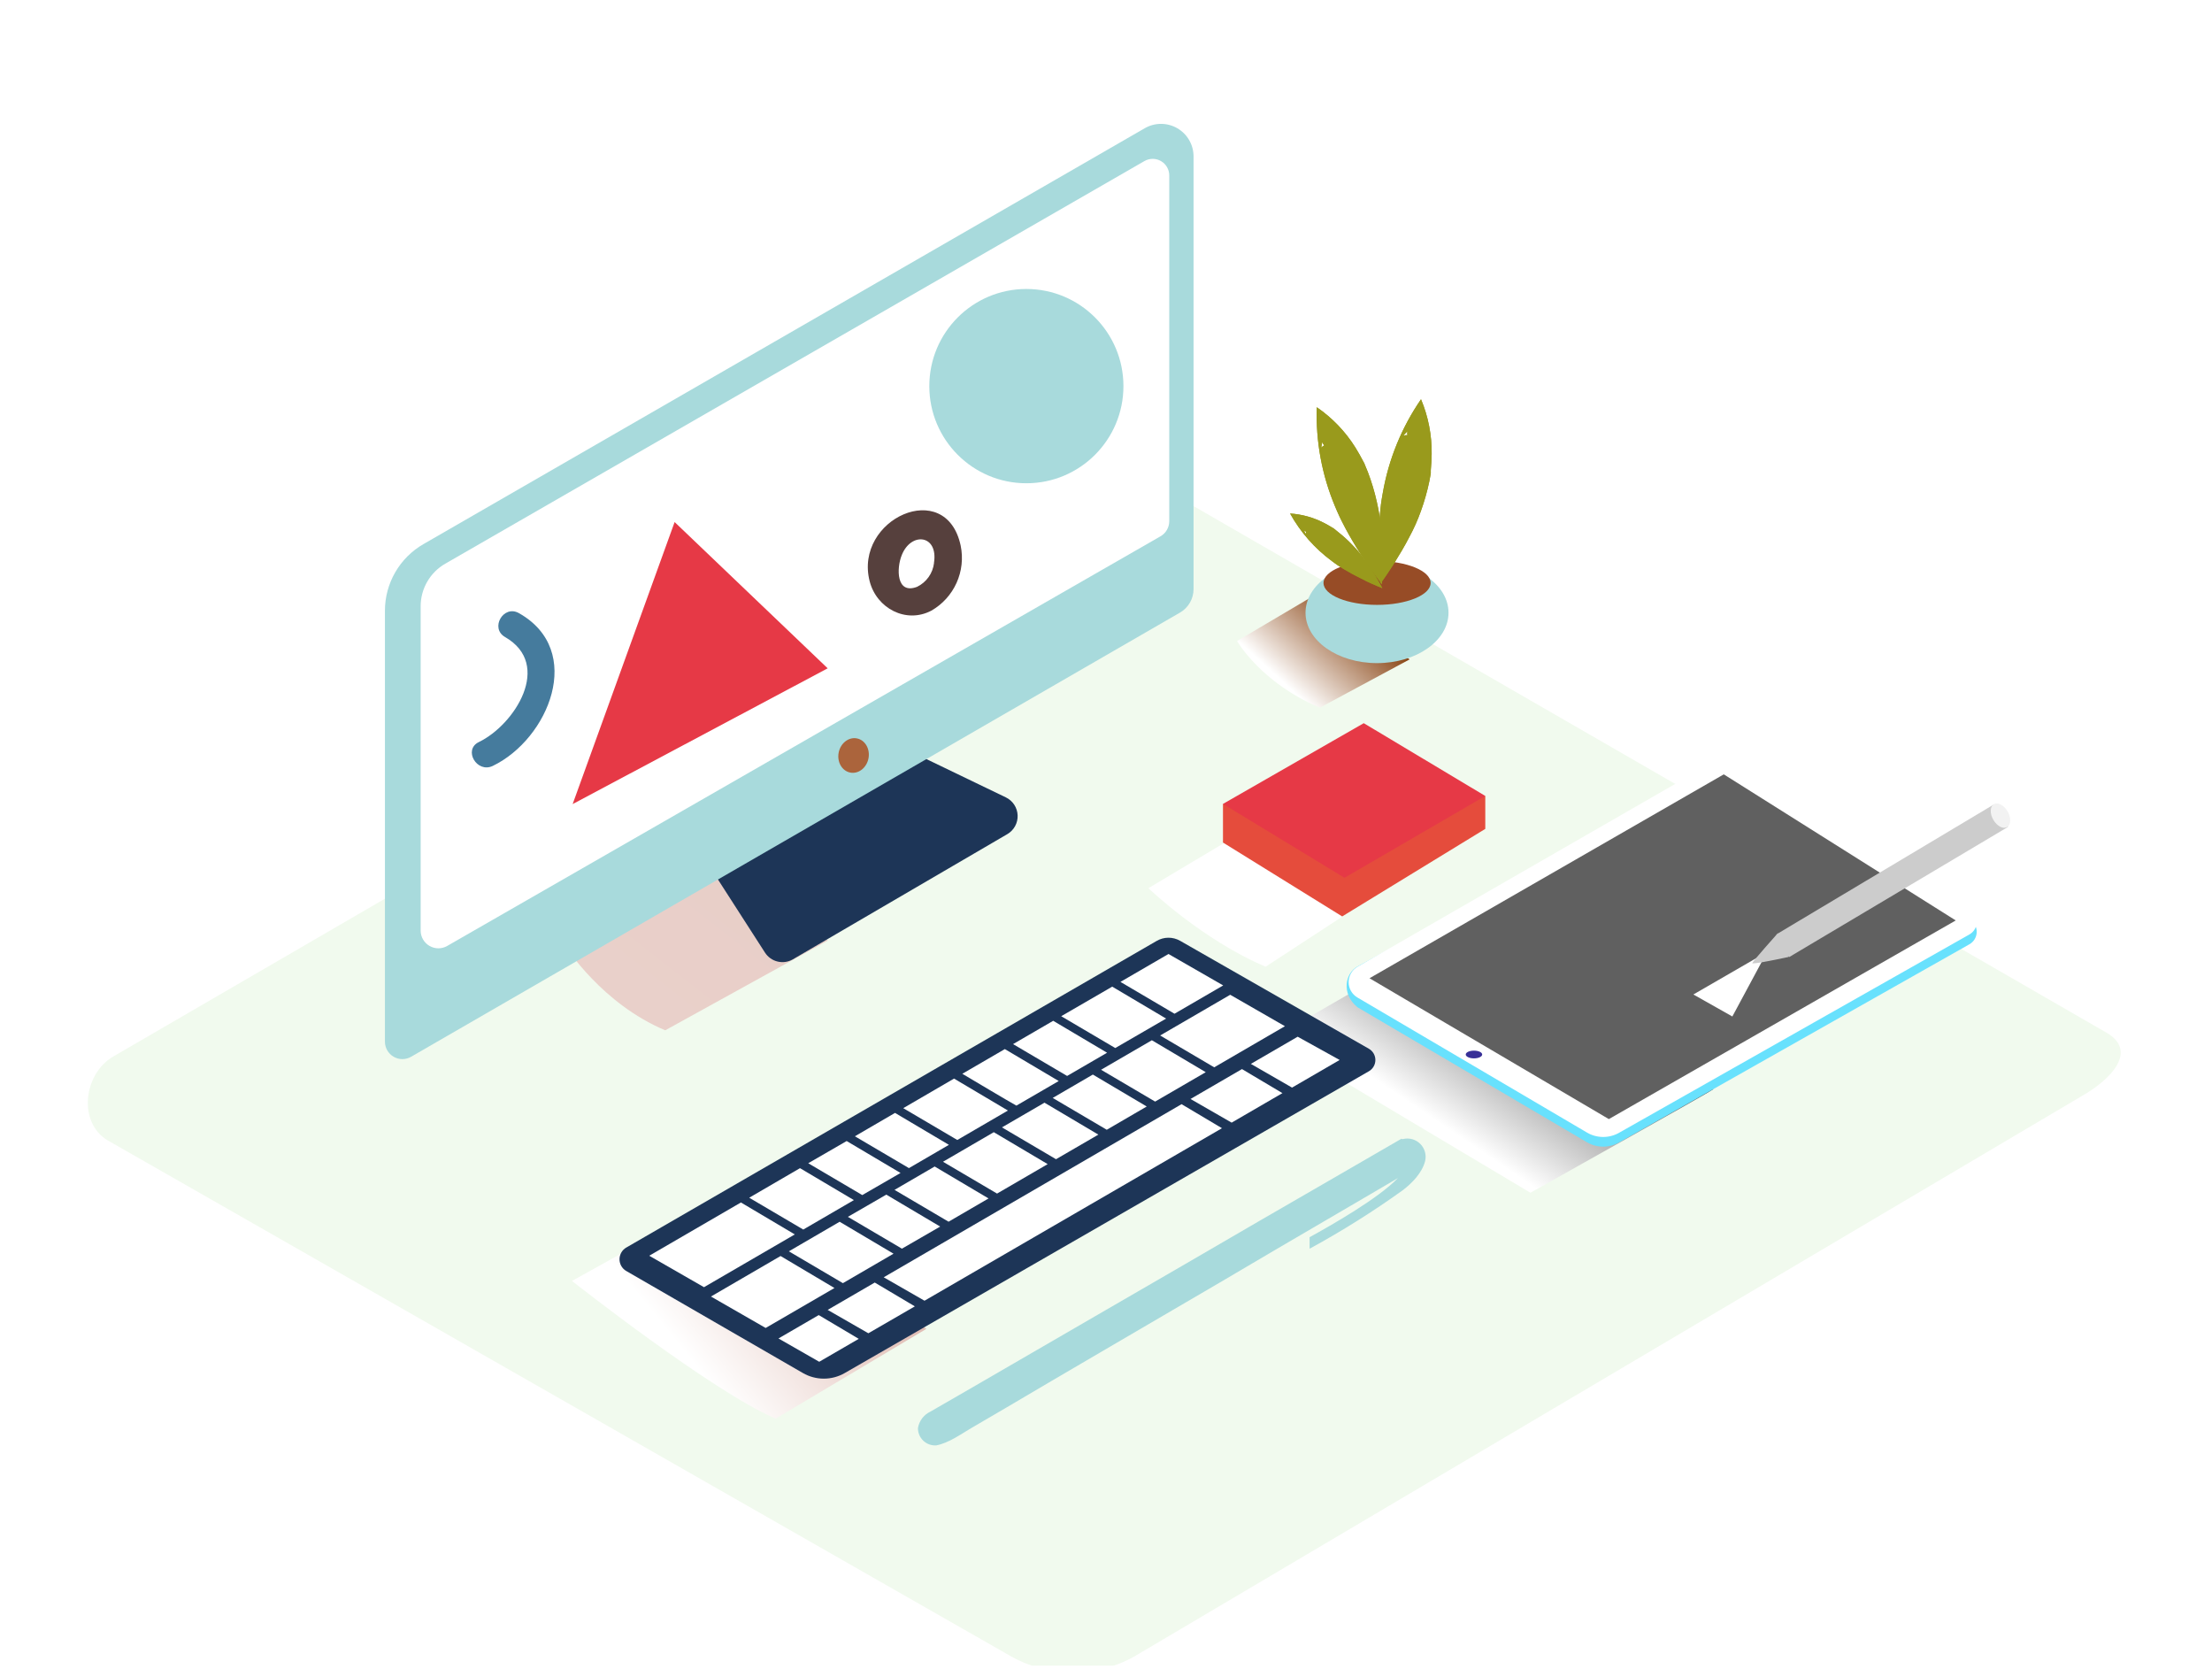 <svg width="285" height="215" viewBox="0 0 285 215" fill="none" xmlns="http://www.w3.org/2000/svg">
<g clip-path="url(#clip0_116_158)">
<g filter="url(#filter0_d_116_158)">
<path d="M146.147 200.675L268.144 128.525C272.028 126.34 275.357 122.76 271.573 120.411L149.142 49.805C147.307 48.666 144.518 47.919 142.647 49.008L14.604 123.379C10.72 125.635 10.023 131.921 13.893 134.199L130.071 200.547C132.508 201.965 135.273 202.722 138.092 202.745C140.911 202.767 143.688 202.054 146.147 200.675Z" fill="#F1FAEE"/>
</g>
<path style="mix-blend-mode:multiply" d="M93.088 154.243L73.696 165.013C73.696 165.013 91.814 179.306 99.945 182.752L119.358 171.185" fill="url(#paint0_linear_116_158)"/>
<path style="mix-blend-mode:multiply" d="M92.298 111.185L72.906 121.955C72.906 121.955 77.552 129.308 85.711 132.725L106.667 121.158" fill="url(#paint1_linear_116_158)"/>
<path style="mix-blend-mode:multiply" d="M197.187 153.653C197.187 153.653 220.626 140.52 220.768 140.299L184.354 121.955L163.874 133.786L197.187 153.653Z" fill="url(#paint2_linear_116_158)"/>
<path d="M224.076 100.024L253.81 118.467C254.083 118.636 254.307 118.873 254.46 119.154C254.613 119.436 254.691 119.752 254.684 120.073C254.678 120.394 254.588 120.707 254.423 120.982C254.259 121.257 254.026 121.485 253.746 121.642L208.618 147.161C207.991 147.522 207.279 147.713 206.555 147.713C205.831 147.713 205.12 147.522 204.492 147.161L174.893 129.75C172.759 127.984 173.342 125.365 174.893 124.511L219.758 99.967C220.415 99.584 221.164 99.387 221.925 99.397C222.685 99.407 223.429 99.624 224.076 100.024Z" fill="#68E1FD"/>
<path d="M224.076 98.757L253.81 117.2C254.083 117.369 254.307 117.606 254.46 117.887C254.613 118.169 254.691 118.485 254.684 118.806C254.678 119.127 254.588 119.44 254.423 119.715C254.259 119.99 254.026 120.218 253.746 120.375L208.625 145.915C207.998 146.277 207.287 146.467 206.562 146.467C205.838 146.467 205.127 146.277 204.5 145.915L174.9 128.504C174.553 128.303 174.265 128.013 174.065 127.665C173.865 127.318 173.759 126.923 173.759 126.522C173.759 126.12 173.865 125.726 174.065 125.378C174.265 125.03 174.553 124.741 174.9 124.539L219.765 98.729C220.419 98.343 221.165 98.142 221.924 98.147C222.684 98.152 223.427 98.363 224.076 98.757Z" fill="white"/>
<path d="M222.098 99.754L251.982 118.574L207.288 144.164L176.451 126.02L222.098 99.754Z" fill="#606060"/>
<path d="M189.91 136.341C190.495 136.341 190.97 136.118 190.97 135.843C190.97 135.568 190.495 135.345 189.91 135.345C189.324 135.345 188.85 135.568 188.85 135.843C188.85 136.118 189.324 136.341 189.91 136.341Z" fill="#383097"/>
<path style="mix-blend-mode:multiply" d="M223.201 130.945C223.201 130.945 227.092 123.706 227.113 123.671L226.445 123.336L218.179 128.112L223.201 130.945Z" fill="url(#paint3_linear_116_158)"/>
<path d="M258.15 104.245C258.139 104.193 258.139 104.14 258.15 104.089C257.744 103.876 257.307 103.73 256.855 103.654L229.112 120.226C229.112 120.226 227.448 121.528 230.535 123.286L258.697 106.537C258.67 105.744 258.484 104.965 258.15 104.245Z" fill="#CCCCCC"/>
<path d="M229.056 120.218C229.056 120.218 225.826 123.834 225.769 124.069C225.712 124.304 230.443 123.279 230.443 123.279" fill="#CCCCCC"/>
<path d="M258.596 106.543C259.106 106.248 259.139 105.349 258.67 104.536C258.2 103.722 257.406 103.301 256.896 103.596C256.385 103.891 256.352 104.79 256.822 105.603C257.291 106.417 258.085 106.838 258.596 106.543Z" fill="#F2F2F2"/>
<path d="M117.949 97.106L129.601 102.722C130.039 102.934 130.411 103.261 130.678 103.668C130.944 104.075 131.095 104.547 131.114 105.033C131.133 105.519 131.019 106.002 130.786 106.428C130.552 106.855 130.206 107.21 129.786 107.455L102.164 123.578C101.567 123.926 100.859 124.03 100.187 123.869C99.515 123.707 98.931 123.292 98.558 122.71L91.85 112.282" fill="#1D3557"/>
<path d="M54.547 70.099L147.492 16.521C148.129 16.151 148.853 15.957 149.589 15.957C150.326 15.957 151.049 16.151 151.687 16.52C152.325 16.889 152.854 17.419 153.221 18.058C153.589 18.697 153.782 19.421 153.78 20.158V75.893C153.78 76.505 153.618 77.106 153.312 77.636C153.007 78.166 152.567 78.606 152.037 78.912L52.967 136.135C52.625 136.332 52.237 136.436 51.843 136.436C51.448 136.436 51.06 136.332 50.718 136.134C50.377 135.936 50.093 135.652 49.896 135.31C49.699 134.968 49.595 134.579 49.596 134.184V78.662C49.598 76.926 50.057 75.221 50.926 73.718C51.795 72.215 53.043 70.967 54.547 70.099Z" fill="#A8DADC"/>
<path d="M147.478 20.734L57.364 72.619C56.401 73.173 55.601 73.972 55.046 74.934C54.49 75.897 54.197 76.989 54.198 78.1V119.884C54.199 120.283 54.305 120.676 54.505 121.021C54.705 121.367 54.992 121.655 55.337 121.855C55.682 122.055 56.075 122.161 56.474 122.163C56.873 122.164 57.266 122.061 57.612 121.863L149.519 69.088C149.863 68.892 150.148 68.608 150.347 68.265C150.545 67.923 150.65 67.534 150.65 67.138V22.592C150.649 22.221 150.551 21.856 150.365 21.534C150.18 21.212 149.914 20.945 149.594 20.757C149.274 20.569 148.91 20.468 148.539 20.465C148.168 20.461 147.802 20.554 147.478 20.734Z" fill="white"/>
<path d="M111.898 97.694C112.132 96.478 111.461 95.326 110.4 95.122C109.34 94.918 108.29 95.738 108.056 96.954C107.822 98.17 108.492 99.321 109.553 99.526C110.614 99.73 111.664 98.91 111.898 97.694Z" fill="#AB643C"/>
<path d="M152.059 121.201L176.373 135.103C176.627 135.249 176.838 135.461 176.984 135.715C177.131 135.969 177.208 136.258 177.208 136.551C177.208 136.845 177.131 137.133 176.984 137.387C176.838 137.642 176.627 137.853 176.373 138L108.837 176.879C108.018 177.351 107.089 177.6 106.144 177.6C105.199 177.6 104.271 177.351 103.452 176.879L80.689 163.732C80.424 163.579 80.205 163.359 80.052 163.094C79.9 162.829 79.819 162.529 79.819 162.223C79.819 161.917 79.9 161.617 80.052 161.352C80.205 161.087 80.424 160.867 80.689 160.714L149.021 121.215C149.481 120.945 150.004 120.801 150.538 120.798C151.071 120.796 151.596 120.935 152.059 121.201Z" fill="#1D3557"/>
<path d="M115.317 143.367L122.26 147.481L117.11 150.478C115.687 149.631 111.49 147.168 110.146 146.378L115.317 143.367Z" fill="white"/>
<path d="M122.922 138.946L129.864 143.061L123.341 146.855C122.203 146.193 117.999 143.708 116.377 142.755L122.922 138.946Z" fill="white"/>
<path d="M150.551 122.895L157.6 126.945L151.326 130.59C150.33 130.013 146.076 127.5 144.362 126.49L150.551 122.895Z" fill="white"/>
<path d="M135.698 131.501L142.64 135.615L137.49 138.605C136.274 137.893 132.084 135.423 130.526 134.505L135.698 131.501Z" fill="white"/>
<path d="M143.302 127.102L150.245 131.216L143.693 135.01C142.925 134.569 138.557 131.992 136.729 130.91L143.302 127.102Z" fill="white"/>
<path d="M109.086 146.99L116.029 151.104L111.099 153.952C109.619 153.083 105.451 150.627 104.135 149.851L109.086 146.99Z" fill="white"/>
<path d="M129.466 135.145L136.409 139.26L130.953 142.427C129.672 141.715 125.497 139.217 123.989 138.327L129.466 135.145Z" fill="white"/>
<path d="M103.075 150.485L110.018 154.599L103.495 158.393C102.129 157.596 97.967 155.14 96.531 154.293L103.075 150.485Z" fill="white"/>
<path d="M95.463 154.905L102.406 159.02L90.705 165.818L83.648 161.767L95.463 154.905Z" fill="white"/>
<path d="M158.504 128.148L165.553 132.198L156.441 137.494C155.246 136.782 151.056 134.327 149.477 133.394L158.504 128.148Z" fill="white"/>
<path d="M140.805 138.427L147.748 142.541L142.598 145.538C141.218 144.734 137.056 142.278 135.634 141.438L140.805 138.427Z" fill="white"/>
<path d="M128.043 145.851L134.986 149.965L128.463 153.759C127.154 152.998 122.986 150.535 121.499 149.659L128.043 145.851Z" fill="white"/>
<path d="M134.574 142.05L141.516 146.164L136.06 149.332C134.638 148.499 130.462 146.036 129.096 145.232L134.574 142.05Z" fill="white"/>
<path d="M120.425 150.271L127.367 154.386L122.217 157.383C120.624 156.45 116.434 153.973 115.253 153.282L120.425 150.271Z" fill="white"/>
<path d="M114.193 153.895L121.136 158.009L116.207 160.856C114.585 159.91 110.388 157.425 109.242 156.756L114.193 153.895Z" fill="white"/>
<path d="M148.409 134.007L155.352 138.121L148.829 141.908C147.798 141.31 143.551 138.804 141.865 137.808L148.409 134.007Z" fill="white"/>
<path d="M108.182 157.389L115.125 161.504L108.602 165.298C107.094 164.415 102.911 161.952 101.638 161.198L108.182 157.389Z" fill="white"/>
<path d="M107.514 165.924L98.65 171.071L91.601 167.021L100.571 161.803L107.514 165.924Z" fill="white"/>
<path d="M112.706 165.22L117.871 168.288L111.881 171.754L106.639 168.743L112.706 165.22Z" fill="white"/>
<path d="M110.644 172.473L105.551 175.427L100.301 172.423L105.487 169.412L110.644 172.473Z" fill="white"/>
<path d="M167.196 133.551L172.603 136.548L166.471 140.107L161.164 137.053L167.196 133.551Z" fill="white"/>
<path d="M160.019 137.722L165.233 140.819L158.688 144.62L153.389 141.573L160.019 137.722Z" fill="white"/>
<path d="M152.236 142.242L157.443 145.338L119.116 167.561L113.859 164.543L152.236 142.242Z" fill="white"/>
<path style="mix-blend-mode:multiply" d="M169.344 76.691L159.385 82.577C159.385 82.577 162.459 87.973 170.056 91.162L181.622 84.941" fill="url(#paint4_linear_116_158)"/>
<path d="M177.418 85.425C182.506 85.425 186.63 82.518 186.63 78.933C186.63 75.347 182.506 72.441 177.418 72.441C172.331 72.441 168.206 75.347 168.206 78.933C168.206 82.518 172.331 85.425 177.418 85.425Z" fill="#A8DADC"/>
<path d="M177.426 77.922C181.236 77.922 184.326 76.657 184.326 75.096C184.326 73.535 181.236 72.27 177.426 72.27C173.615 72.27 170.525 73.535 170.525 75.096C170.525 76.657 173.615 77.922 177.426 77.922Z" fill="#974C26"/>
<path d="M177.881 75.16C178.421 74.398 178.969 73.601 179.538 72.704C180.25 71.558 180.961 70.391 181.58 69.181C182.162 68.111 182.659 66.997 183.067 65.85C183.52 64.603 183.884 63.325 184.155 62.027C184.226 61.685 184.283 61.315 184.347 61.002C184.347 60.845 184.347 60.86 184.347 60.881C184.347 60.902 184.347 60.774 184.347 60.582C184.411 59.87 184.454 59.158 184.461 58.489C184.492 56.069 184.025 53.667 183.088 51.435C180.597 55.05 178.918 59.161 178.165 63.486C178.118 63.742 178.073 64.001 178.03 64.262C178.03 64.262 177.959 64.732 177.931 64.924L177.859 65.572C177.826 65.899 177.795 66.229 177.767 66.561C177.667 67.835 177.618 69.11 177.625 70.384C177.682 71.978 177.753 73.573 177.881 75.16ZM180.812 56.112C180.978 55.922 181.151 55.737 181.331 55.557C181.294 55.721 181.294 55.891 181.331 56.055C181.158 56.046 180.985 56.065 180.819 56.112H180.812Z" fill="#999A1C"/>
<path d="M178.058 75.267C178.108 74.335 178.13 73.367 178.122 72.306C178.122 70.946 178.058 69.594 177.937 68.242C177.85 67.026 177.667 65.819 177.39 64.633C177.099 63.337 176.716 62.065 176.244 60.824C176.116 60.497 175.988 60.177 175.846 59.856C175.782 59.707 175.796 59.721 175.811 59.742L175.668 59.479C175.341 58.86 175.007 58.248 174.637 57.657C173.352 55.6 171.657 53.831 169.657 52.46C169.513 56.852 170.321 61.224 172.026 65.273C172.126 65.515 172.228 65.752 172.332 65.985L172.609 66.597L172.901 67.188C173.048 67.482 173.2 67.776 173.356 68.071C173.961 69.195 174.608 70.291 175.298 71.366C176.166 72.712 177.091 74.007 178.058 75.267ZM170.234 57.657C170.271 57.405 170.316 57.168 170.369 56.945C170.417 57.106 170.499 57.254 170.611 57.379C170.471 57.455 170.344 57.551 170.234 57.664V57.657Z" fill="#999A1C"/>
<path d="M178.101 75.765C177.824 75.246 177.525 74.719 177.184 74.142C176.743 73.431 176.273 72.719 175.761 72.007C175.315 71.38 174.82 70.79 174.281 70.242C173.706 69.636 173.088 69.072 172.432 68.555L171.934 68.149C171.848 68.092 171.863 68.092 171.877 68.099L171.713 67.999C171.336 67.772 170.959 67.551 170.568 67.352C169.215 66.656 167.733 66.246 166.215 66.149C167.553 68.563 169.397 70.658 171.621 72.292L172.019 72.584L172.361 72.826L172.709 73.046L173.243 73.374C173.93 73.787 174.642 74.171 175.377 74.527C176.252 74.99 177.169 75.395 178.101 75.765ZM168.199 68.79C168.138 68.642 168.081 68.493 168.029 68.341C168.106 68.413 168.198 68.466 168.299 68.498C168.251 68.589 168.217 68.688 168.199 68.79Z" fill="#999A1C"/>
<path d="M177.881 75.16C178.421 74.398 178.969 73.601 179.538 72.704C180.25 71.558 180.961 70.391 181.58 69.181C182.162 68.111 182.659 66.997 183.067 65.85C183.52 64.603 183.884 63.325 184.155 62.027C184.226 61.685 184.283 61.315 184.347 61.002C184.347 60.845 184.347 60.86 184.347 60.881C184.347 60.902 184.347 60.774 184.347 60.582C184.411 59.87 184.454 59.158 184.461 58.489C184.492 56.069 184.025 53.667 183.088 51.435C180.597 55.05 178.918 59.161 178.165 63.486C178.118 63.742 178.073 64.001 178.03 64.262C178.03 64.262 177.959 64.732 177.931 64.924L177.859 65.572C177.826 65.899 177.795 66.229 177.767 66.561C177.667 67.835 177.618 69.11 177.625 70.384C177.682 71.978 177.753 73.573 177.881 75.16ZM180.812 56.112C180.978 55.922 181.151 55.737 181.331 55.557C181.294 55.721 181.294 55.891 181.331 56.055C181.158 56.046 180.985 56.065 180.819 56.112H180.812Z" fill="#999A1C"/>
<path d="M178.058 75.267C178.108 74.335 178.13 73.367 178.122 72.306C178.122 70.946 178.058 69.594 177.937 68.242C177.85 67.026 177.667 65.819 177.39 64.633C177.099 63.337 176.716 62.065 176.244 60.824C176.116 60.497 175.988 60.177 175.846 59.856C175.782 59.707 175.796 59.721 175.811 59.742L175.668 59.479C175.341 58.86 175.007 58.248 174.637 57.657C173.352 55.6 171.657 53.831 169.657 52.46C169.513 56.852 170.321 61.224 172.026 65.273C172.126 65.515 172.228 65.752 172.332 65.985L172.609 66.597L172.901 67.188C173.048 67.482 173.2 67.776 173.356 68.071C173.961 69.195 174.608 70.291 175.298 71.366C176.166 72.712 177.091 74.007 178.058 75.267ZM170.234 57.657C170.271 57.405 170.316 57.168 170.369 56.945C170.417 57.106 170.499 57.254 170.611 57.379C170.471 57.455 170.344 57.551 170.234 57.664V57.657Z" fill="#999A1C"/>
<path d="M178.101 75.765C177.824 75.246 177.525 74.719 177.184 74.142C176.743 73.431 176.273 72.719 175.761 72.007C175.315 71.38 174.82 70.79 174.281 70.242C173.706 69.636 173.088 69.072 172.432 68.555L171.934 68.149C171.848 68.092 171.863 68.092 171.877 68.099L171.713 67.999C171.336 67.772 170.959 67.551 170.568 67.352C169.215 66.656 167.733 66.246 166.215 66.149C167.553 68.563 169.397 70.658 171.621 72.292L172.019 72.584L172.361 72.826L172.709 73.046L173.243 73.374C173.93 73.787 174.642 74.171 175.377 74.527C176.252 74.99 177.169 75.395 178.101 75.765ZM168.199 68.79C168.138 68.642 168.081 68.493 168.029 68.341C168.106 68.413 168.198 68.466 168.299 68.498C168.251 68.589 168.217 68.688 168.199 68.79Z" fill="#999A1C"/>
<path d="M73.781 103.583L106.639 86.094L86.92 67.252L73.781 103.583Z" fill="#E63946"/>
<path d="M132.24 62.255C139.147 62.255 144.746 56.652 144.746 49.741C144.746 42.83 139.147 37.227 132.24 37.227C125.334 37.227 119.735 42.83 119.735 49.741C119.735 56.652 125.334 62.255 132.24 62.255Z" fill="#A8DADC"/>
<path d="M66.867 78.99C64.875 77.851 63.083 80.926 65.075 82.065C71.256 85.624 66.305 93.369 61.703 95.59C59.64 96.579 61.44 99.654 63.495 98.665C70.68 95.198 75.403 83.809 66.867 78.99Z" fill="#457B9D"/>
<path d="M123.775 70.284C121.883 61.436 109.982 66.868 112.052 74.89C112.948 78.363 116.733 80.385 120.005 78.662C121.436 77.841 122.57 76.589 123.247 75.085C123.924 73.58 124.109 71.9 123.775 70.284ZM120.346 72.505C120.271 73.162 120.032 73.79 119.65 74.33C119.268 74.87 118.757 75.305 118.163 75.594C115.445 76.634 115.509 73.181 116.178 71.53C117.373 68.469 120.93 68.861 120.332 72.534L120.346 72.505Z" fill="#56403D"/>
<path d="M118.27 183.983C118.342 183.523 118.527 183.087 118.807 182.715C119.088 182.343 119.455 182.045 119.877 181.848L125.034 178.872L133.002 174.253L142.52 168.736L152.649 162.871L162.444 157.176L170.981 152.243L177.276 148.599L180.584 146.684C180.584 146.755 180.698 146.755 180.769 146.734C181.162 146.638 181.573 146.645 181.962 146.754C182.351 146.863 182.706 147.071 182.992 147.357C183.278 147.643 183.485 147.998 183.594 148.387C183.703 148.777 183.71 149.188 183.614 149.581C183.23 151.076 181.957 152.393 180.769 153.304C176.917 156.071 172.898 158.595 168.733 160.863V159.376C171.536 157.838 177.582 154.393 180.114 151.759L178.905 152.471L175.576 154.421L170.561 157.354L164.301 161.013L157.209 165.191L149.768 169.54L142.399 173.847L135.541 177.862L129.658 181.328L125.127 183.976C123.747 184.788 122.246 185.884 120.638 186.197C120.335 186.218 120.03 186.177 119.744 186.076C119.457 185.974 119.194 185.814 118.972 185.607C118.75 185.399 118.572 185.147 118.452 184.868C118.331 184.589 118.269 184.288 118.27 183.983Z" fill="#A8DADC"/>
<path style="mix-blend-mode:multiply" d="M158.589 108.082L147.961 114.417C147.961 114.417 154.94 121.108 163.07 124.532L172.951 118.076" fill="url(#paint5_linear_116_158)"/>
<path d="M157.572 103.562V108.537L172.93 118.054L191.368 106.779V102.537" fill="#E54C3C"/>
<path d="M191.368 102.537L175.711 93.162L157.572 103.562L173.229 113.079L191.368 102.537Z" fill="#E63946"/>
</g>
<defs>
<filter id="filter0_d_116_158" x="-20.475" y="29.402" width="325.504" height="217.853" filterUnits="userSpaceOnUse" color-interpolation-filters="sRGB">
<feFlood flood-opacity="0" result="BackgroundImageFix"/>
<feColorMatrix in="SourceAlpha" type="matrix" values="0 0 0 0 0 0 0 0 0 0 0 0 0 0 0 0 0 0 127 0" result="hardAlpha"/>
<feOffset dy="12.717"/>
<feGaussianBlur stdDeviation="15.896"/>
<feComposite in2="hardAlpha" operator="out"/>
<feColorMatrix type="matrix" values="0 0 0 0 0 0 0 0 0 0 0 0 0 0 0 0 0 0 0.07 0"/>
<feBlend mode="normal" in2="BackgroundImageFix" result="effect1_dropShadow_116_158"/>
<feBlend mode="normal" in="SourceGraphic" in2="effect1_dropShadow_116_158" result="shape"/>
</filter>
<linearGradient id="paint0_linear_116_158" x1="115.901" y1="152.307" x2="88.52" y2="174.577" gradientUnits="userSpaceOnUse">
<stop stop-color="#D4A397"/>
<stop offset="1" stop-color="white"/>
</linearGradient>
<linearGradient id="paint1_linear_116_158" x1="5112.71" y1="3369.06" x2="4414.64" y2="4259.65" gradientUnits="userSpaceOnUse">
<stop stop-color="#D4A397"/>
<stop offset="1" stop-color="white"/>
</linearGradient>
<linearGradient id="paint2_linear_116_158" x1="200.509" y1="124.973" x2="186.604" y2="145.444" gradientUnits="userSpaceOnUse">
<stop offset="0.01" stop-color="#4D4D4D"/>
<stop offset="1" stop-color="white"/>
</linearGradient>
<linearGradient id="paint3_linear_116_158" x1="3052.58" y1="1423.92" x2="3007.31" y2="1502.24" gradientUnits="userSpaceOnUse">
<stop offset="0.01" stop-color="#4D4D4D"/>
<stop offset="1" stop-color="white"/>
</linearGradient>
<linearGradient id="paint4_linear_116_158" x1="176.088" y1="77.673" x2="166.115" y2="88.593" gradientUnits="userSpaceOnUse">
<stop stop-color="#78B46A"/>
<stop offset="0.03" stop-color="#7F3500"/>
<stop offset="1" stop-color="white"/>
</linearGradient>
<linearGradient id="paint5_linear_116_158" x1="6152.76" y1="2584.32" x2="5810.6" y2="3007.53" gradientUnits="userSpaceOnUse">
<stop stop-color="#D4A397"/>
<stop offset="1" stop-color="white"/>
</linearGradient>
<clipPath id="clip0_116_158">
<rect width="284.541" height="214.598" fill="white"/>
</clipPath>
</defs>
</svg>
